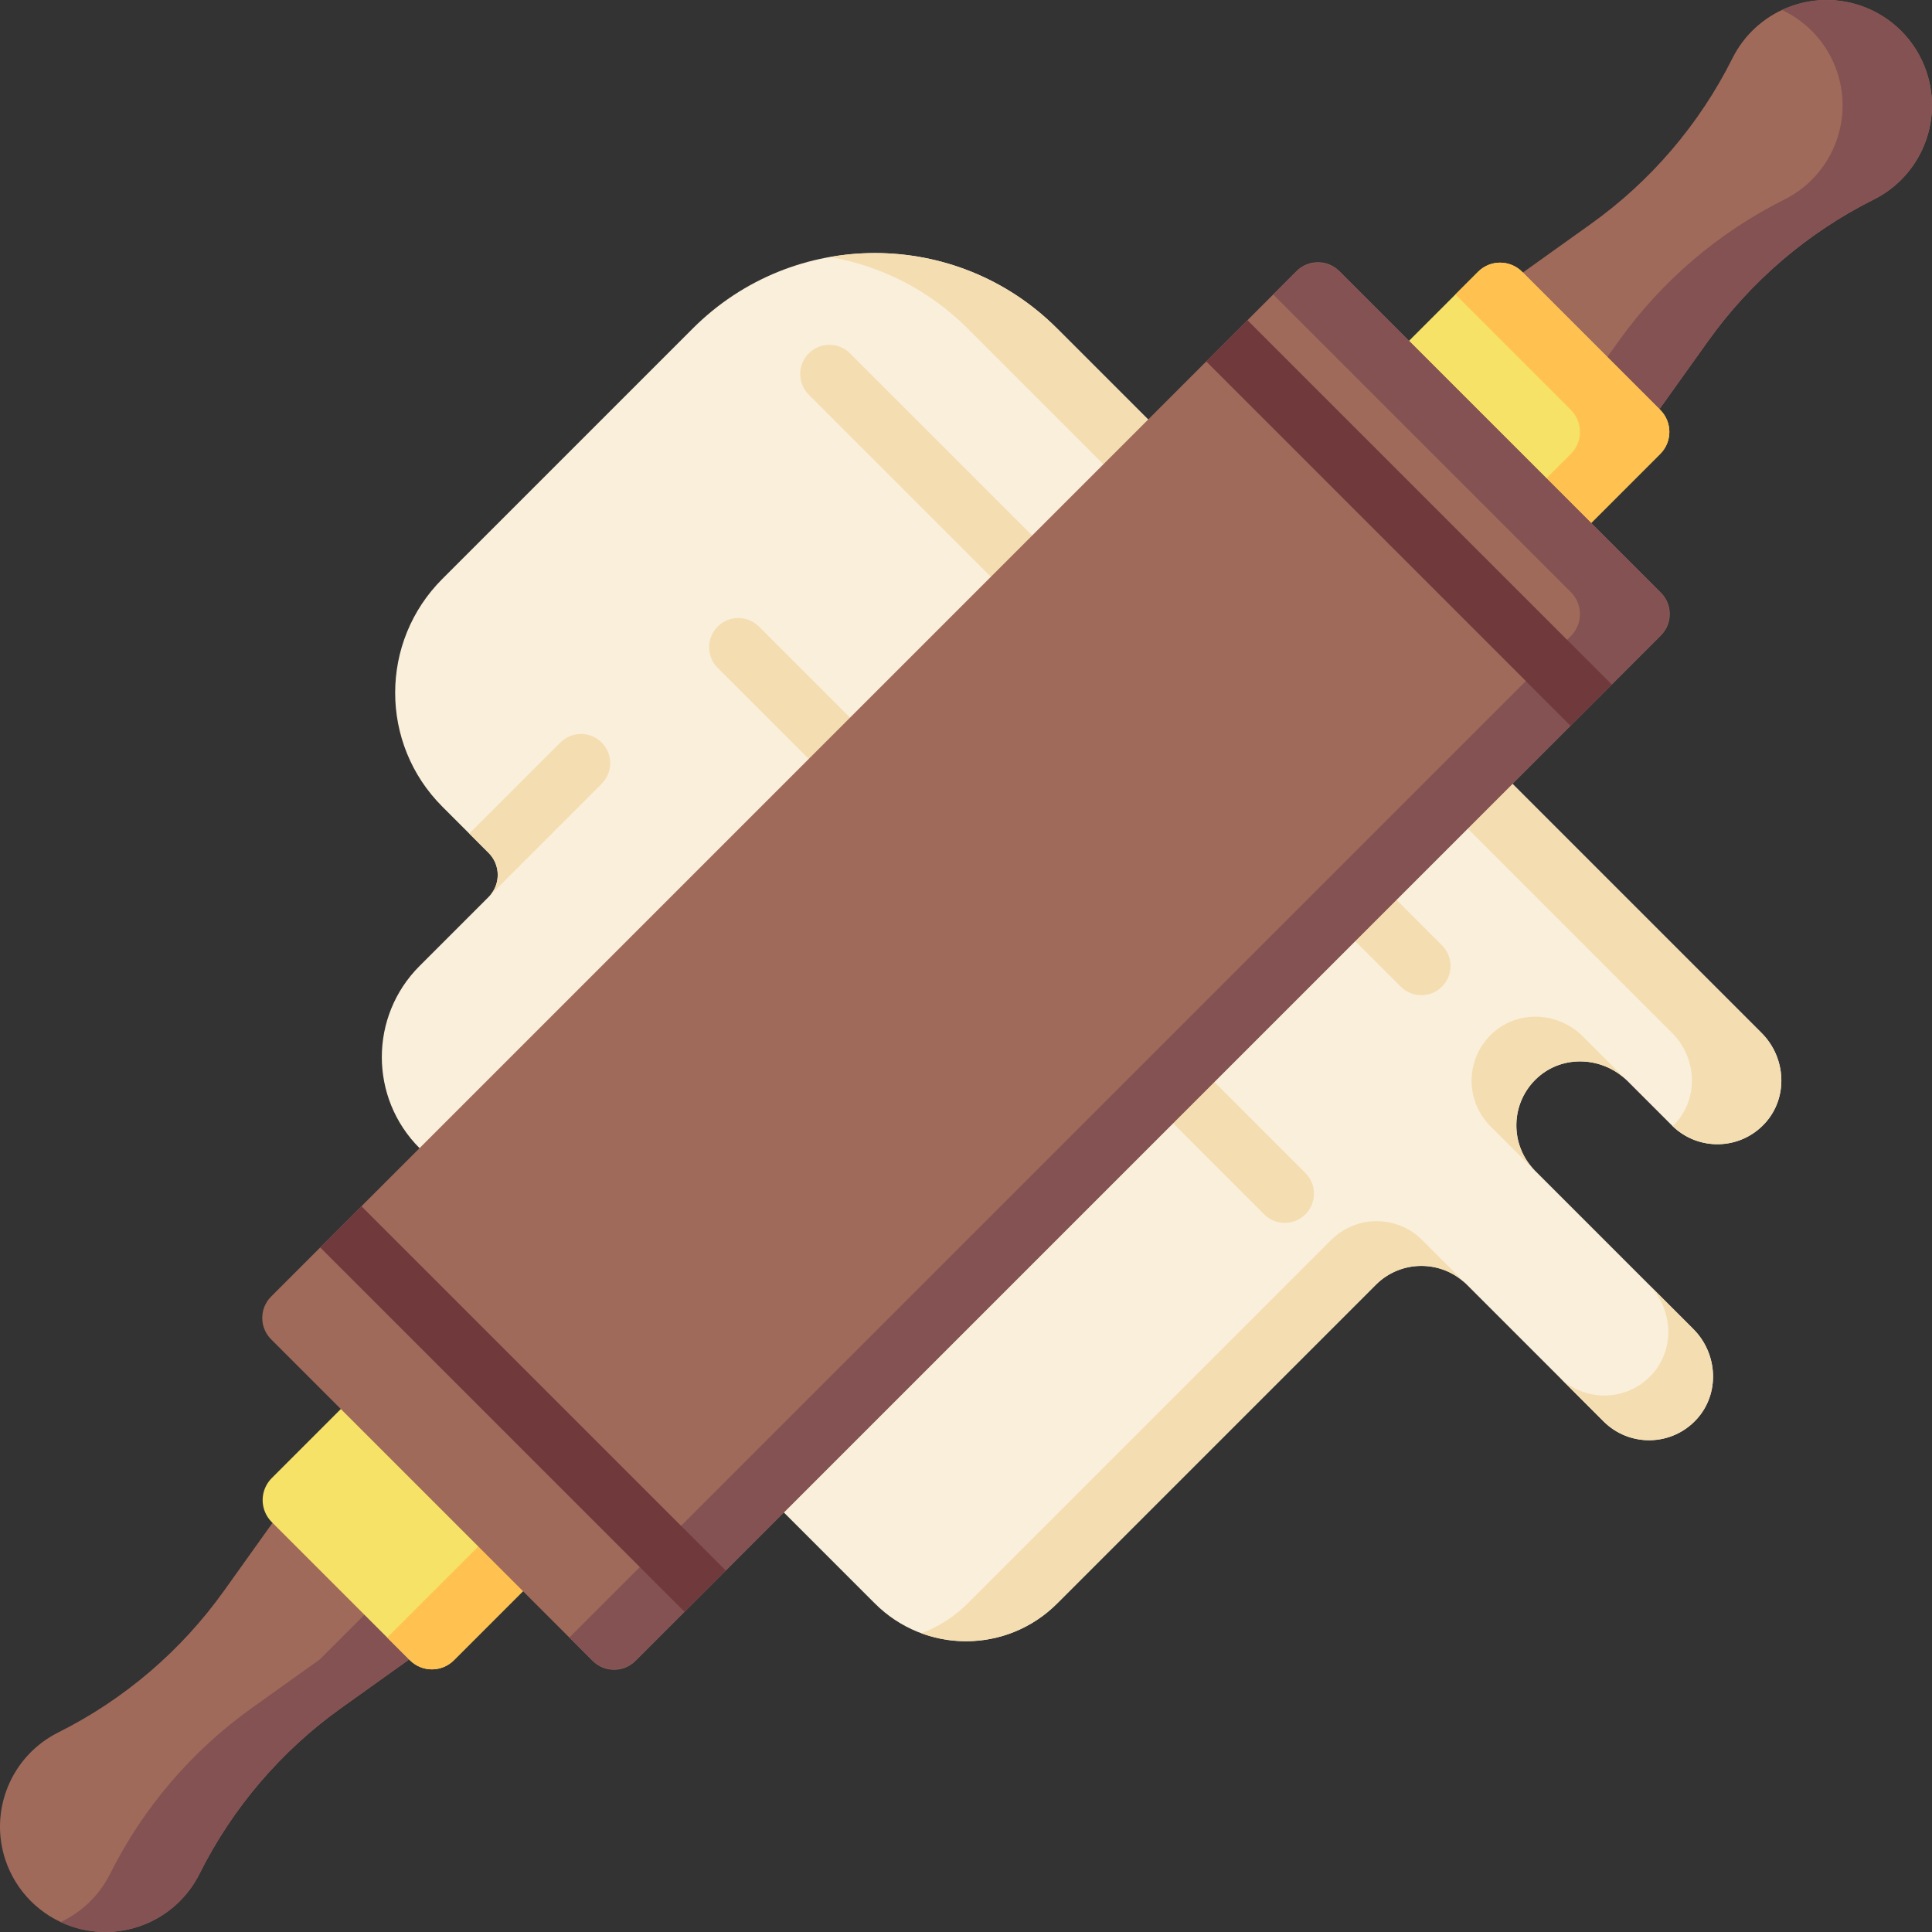 <svg id="Capa_1" enable-background="new 0 0 512 512" height="512" viewBox="0 0 512 512" width="512" xmlns="http://www.w3.org/2000/svg"><rect x="0" y="0" width="512" height="512" fill="#333333" stroke="none"/><g><path d="m111.184 304.272c-13.33-13.33-13.33-34.942 0-48.272l18.308-18.308c3.219-3.219 3.219-8.437 0-11.655l-12.274-12.274c-16.662-16.662-16.662-43.678 0-60.34l66.374-66.374c26.66-26.66 69.884-26.66 96.544 0l24.136 24.136 96.544 96.544 66.033 66.033c6.498 6.498 7.096 17.083.911 23.88-6.604 7.257-17.847 7.456-24.706.597l-11.727-11.727c-6.498-6.498-17.083-7.096-23.88-.911-7.257 6.604-7.456 17.847-.597 24.706l41.897 41.897c6.498 6.498 7.096 17.083.91 23.88-6.604 7.257-17.847 7.456-24.706.597l-36.204-36.204c-6.665-6.665-17.471-6.665-24.136 0l-84.476 84.476c-13.33 13.33-34.942 13.33-48.272 0l-24.136-24.136z" fill="#f9efda"/><g fill="#f4ddb1"><path d="m406.849 310.306c-6.858-6.858-6.659-18.102.597-24.706 6.745-6.138 17.216-5.589 23.726.771l-11.7-11.7c-6.498-6.498-17.083-7.096-23.88-.91-7.257 6.604-7.456 17.847-.597 24.706l41.897 41.897c6.498 6.498 7.096 17.083.91 23.88-6.56 7.208-17.694 7.445-24.564.725l11.713 11.713c6.859 6.858 18.102 6.659 24.706-.597 6.185-6.797 5.588-17.382-.91-23.88z"/><path d="m376.893 328.635c-6.665-6.665-17.471-6.665-24.136 0l-96.316 96.316c-3.6 3.6-7.807 6.219-12.289 7.874 12.113 4.474 26.253 1.856 35.983-7.874l84.476-84.476c6.618-6.618 17.315-6.657 23.991-.132z"/><path d="m466.848 273.761-66.033-66.033-96.544-96.544-24.136-24.136c-16.356-16.356-38.944-22.659-60.119-18.946 13.34 2.339 26.121 8.642 36.425 18.946l24.136 24.136 96.544 96.544 66.033 66.033c6.498 6.498 7.096 17.083.91 23.88-.276.303-.535.561-.786.8 6.876 6.639 17.946 6.38 24.48-.8 6.186-6.797 5.588-17.382-.91-23.88z"/></g><path d="m72.223 403.573-12.871 18.019c-11.36 15.904-26.438 28.788-43.92 37.529-12.423 6.212-18.389 20.613-13.996 33.79 2.778 8.334 9.318 14.874 17.652 17.652 13.177 4.392 27.579-1.573 33.79-13.996v-.001c8.741-17.481 21.624-32.559 37.528-43.919l18.019-12.871 331.349-331.349 12.871-18.019c11.36-15.904 26.438-28.788 43.92-37.529 12.423-6.212 18.389-20.613 13.996-33.79-2.778-8.334-9.318-14.874-17.652-17.652-13.177-4.392-27.578 1.573-33.79 13.996v.001c-8.741 17.481-21.624 32.559-37.528 43.919l-18.019 12.871z" fill="#a06a5a"/><path d="m510.563 19.089c-2.778-8.334-9.318-14.874-17.652-17.652-7.018-2.339-14.382-1.74-20.672 1.207 6.881 3.225 12.198 9.147 14.631 16.445 4.392 13.177-1.573 27.578-13.996 33.79-17.481 8.741-32.559 21.625-43.92 37.529l-12.871 18.019-331.35 331.35-18.019 12.871c-15.904 11.36-28.788 26.438-37.528 43.919v.001c-2.903 5.807-7.597 10.202-13.118 12.789.977.458 1.985.862 3.022 1.207 13.177 4.392 27.578-1.573 33.79-13.996v-.001c8.741-17.481 21.624-32.559 37.528-43.919l18.019-12.871 331.349-331.349 12.871-18.019c11.36-15.905 26.438-28.789 43.92-37.529 12.423-6.213 18.389-20.614 13.996-33.791z" fill="#845252"/><path d="m72.017 391.711c-3.218 3.219-3.218 8.437 0 11.655l36.617 36.617c3.218 3.219 8.437 3.219 11.655 0l319.694-319.694c3.219-3.218 3.219-8.437 0-11.655l-36.617-36.617c-3.219-3.218-8.437-3.218-11.655 0z" fill="#f6e266"/><path d="m439.983 108.634-36.617-36.617c-3.219-3.219-8.437-3.219-11.655 0l-6.02 6.019 30.597 30.597c3.219 3.219 3.219 8.437 0 11.655l-313.674 313.675 6.02 6.019c3.218 3.219 8.437 3.219 11.655 0l319.694-319.694c3.218-3.218 3.218-8.436 0-11.654z" fill="#ffc250"/><g><path d="m340.476 324.066c-1.977 0-3.955-.755-5.463-2.263l-144.816-144.815c-3.018-3.018-3.018-7.909 0-10.928 3.017-3.016 7.909-3.016 10.927 0l144.815 144.816c3.018 3.018 3.018 7.909 0 10.928-1.508 1.508-3.486 2.262-5.463 2.262z" fill="#f4ddb1"/></g><g><path d="m376.68 263.726c-1.977 0-3.955-.754-5.463-2.264l-156.884-156.882c-3.018-3.018-3.018-7.909 0-10.928 3.017-3.016 7.909-3.016 10.927 0l156.883 156.884c3.018 3.017 3.017 7.909 0 10.927-1.509 1.509-3.486 2.263-5.463 2.263z" fill="#f4ddb1"/></g><path d="m157.076 440.154-85.23-85.23c-3.124-3.124-3.124-8.19 0-11.314l271.764-271.764c3.124-3.124 8.19-3.124 11.314 0l85.23 85.23c3.124 3.124 3.124 8.189 0 11.314l-271.764 271.764c-3.124 3.124-8.19 3.124-11.314 0z" fill="#a06a5a"/><path d="m439.983 156.905-84.888-84.888c-3.218-3.219-8.437-3.219-11.655 0l-6.02 6.019 78.869 78.869c3.219 3.218 3.219 8.437 0 11.655l-265.403 265.403 6.02 6.019c3.218 3.219 8.437 3.219 11.655 0l271.422-271.422c3.218-3.218 3.218-8.436 0-11.655z" fill="#845252"/><path d="m319.667 95.789 96.544 96.544 10.927-10.927v-.001l-96.543-96.543z" fill="#70393c"/><path d="m95.79 319.668c-.001 0-.001 0 0 0l-10.928 10.926c1.512 1.513 96.52 96.521 96.543 96.544l10.927-10.927c-.001-.001-95.048-95.048-96.542-96.543z" fill="#70393c"/><path d="m129.493 226.037c3.066 3.066 3.204 7.942.43 11.18l29.51-29.511c3.018-3.018 3.018-7.909 0-10.928-3.017-3.016-7.909-3.016-10.926 0l-24.136 24.136z" fill="#f4ddb1"/></g></svg>